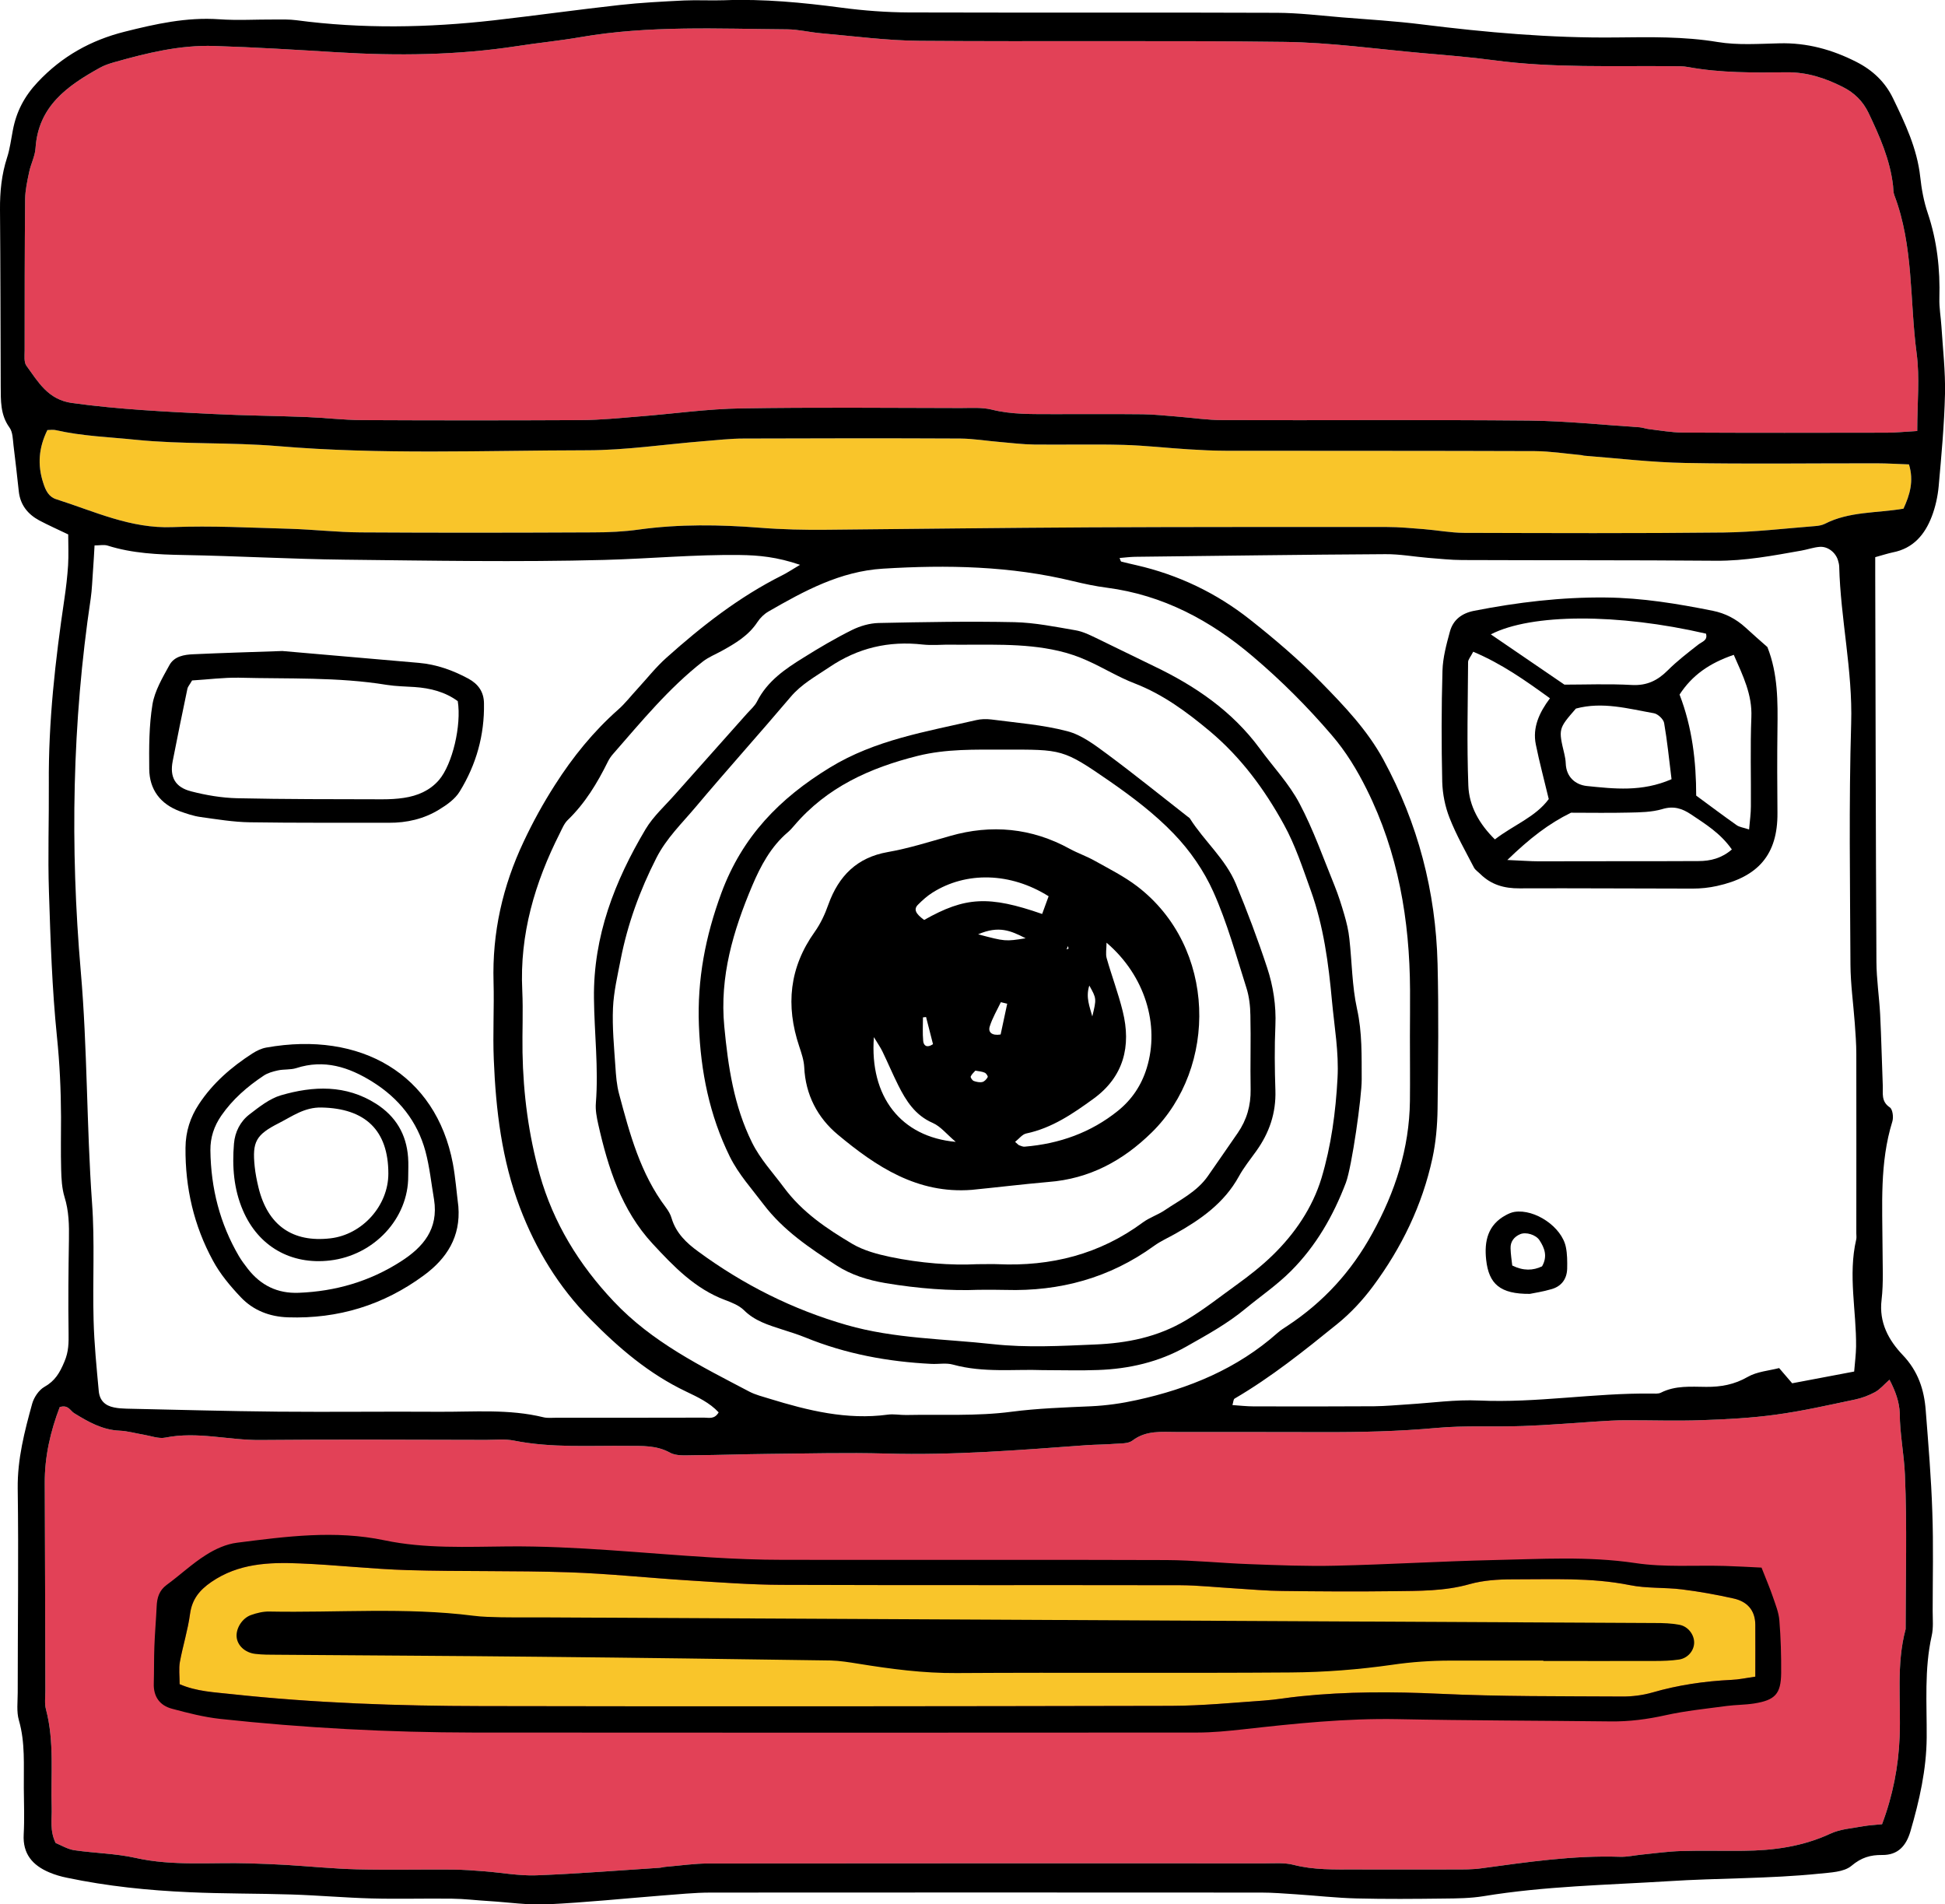 <?xml version="1.0" encoding="utf-8"?>
<!-- Generator: Adobe Illustrator 26.2.1, SVG Export Plug-In . SVG Version: 6.00 Build 0)  -->
<svg version="1.1" id="DESIGNED_BY_FREEPIK" xmlns="http://www.w3.org/2000/svg" xmlns:xlink="http://www.w3.org/1999/xlink"
	 x="0px" y="0px" viewBox="0 0 162.52 159.1" style="enable-background:new 0 0 162.52 159.1;" xml:space="preserve">
<style type="text/css">
	.st0{fill-rule:evenodd;clip-rule:evenodd;fill:#F9C52A;}
	.st1{fill-rule:evenodd;clip-rule:evenodd;fill:#E24157;}
	.st2{fill-rule:evenodd;clip-rule:evenodd;}
</style>
<g>
	<path class="st0" d="M3.96,35.93c-0.72,1.46-0.85,2.9-0.34,4.44C3.82,41,4.09,41.52,4.7,41.71c3.18,1.01,6.22,2.47,9.72,2.33
		c3.26-0.13,6.54,0.05,9.81,0.14c1.98,0.06,3.95,0.29,5.93,0.3c6.46,0.04,12.92,0.03,19.39,0c1.29,0,2.59-0.06,3.86-0.24
		c3.35-0.46,6.72-0.41,10.06-0.15c1.89,0.15,3.76,0.19,5.65,0.17c7.32-0.07,14.64-0.16,21.96-0.2c8.27-0.04,16.54-0.03,24.81-0.03
		c1.03,0,2.06,0.1,3.09,0.18c1.11,0.09,2.22,0.3,3.33,0.31c7.24,0.02,14.48,0.05,21.71-0.03c2.57-0.03,5.13-0.34,7.7-0.54
		c0.25-0.02,0.52-0.07,0.75-0.18c2.04-1.05,4.32-0.89,6.58-1.27c0.52-1.13,0.89-2.3,0.46-3.7c-0.96-0.03-1.81-0.09-2.66-0.09
		c-5.34-0.01-10.68,0.07-16.02-0.03c-2.83-0.05-5.65-0.39-8.48-0.61c-0.09-0.01-0.17-0.05-0.25-0.05c-1.28-0.12-2.56-0.32-3.85-0.33
		c-8.62-0.03-17.23-0.02-25.85-0.03c-1.03,0-2.07-0.06-3.1-0.12c-1.8-0.11-3.6-0.32-5.4-0.37c-2.5-0.07-5,0-7.49-0.03
		c-0.94-0.01-1.89-0.13-2.83-0.21c-1.11-0.09-2.22-0.28-3.34-0.29c-6.03-0.03-12.06-0.02-18.09,0c-1.12,0-2.23,0.13-3.35,0.22
		c-3.26,0.26-6.52,0.76-9.77,0.76C40.42,37.63,31.81,38,23.2,37.27c-3.94-0.33-7.91-0.13-11.87-0.53c-2.23-0.23-4.46-0.3-6.65-0.8
		C4.45,35.88,4.19,35.93,3.96,35.93z"/>
	<path class="st1" d="M160.2,36.01c0-2.37,0.22-4.46-0.05-6.49c-0.59-4.41-0.24-8.96-1.87-13.23c-0.09-0.24-0.07-0.51-0.1-0.77
		c-0.25-2.18-1.12-4.14-2.05-6.09c-0.46-0.96-1.17-1.67-2.14-2.16c-1.48-0.75-3.01-1.25-4.7-1.23c-2.76,0.03-5.51,0.06-8.24-0.44
		c-0.42-0.08-0.86-0.07-1.29-0.07c-4.99-0.05-9.99,0.17-14.96-0.5c-1.96-0.26-3.93-0.42-5.9-0.59c-3.85-0.34-7.71-0.89-11.57-0.94
		C97.17,3.37,87.01,3.49,76.84,3.41c-2.75-0.02-5.49-0.39-8.23-0.63c-0.94-0.08-1.88-0.32-2.82-0.33
		C60.02,2.41,54.25,2.11,48.52,3.1c-1.78,0.31-3.58,0.48-5.37,0.76c-4.96,0.76-9.97,0.81-14.95,0.51c-3.43-0.21-6.86-0.42-10.3-0.53
		c-2.9-0.09-5.63,0.59-8.36,1.36C9.12,5.32,8.7,5.46,8.33,5.67c-2.7,1.5-5.13,3.2-5.36,6.7c-0.04,0.67-0.39,1.32-0.53,1.99
		c-0.16,0.75-0.33,1.52-0.34,2.28c-0.04,4.22-0.04,8.44-0.04,12.66c0,0.43-0.07,0.96,0.15,1.26c0.99,1.36,1.8,2.83,3.81,3.11
		c3.93,0.54,7.87,0.73,11.82,0.92c2.58,0.13,5.16,0.15,7.74,0.25c1.55,0.06,3.09,0.25,4.64,0.26c6.12,0.03,12.23,0.03,18.35,0
		c1.63-0.01,3.26-0.18,4.89-0.31c2.83-0.22,5.65-0.63,8.48-0.67c6.11-0.1,12.23-0.04,18.35-0.03c0.86,0,1.75-0.07,2.57,0.13
		c1.7,0.43,3.42,0.37,5.14,0.38c2.5,0.01,5-0.02,7.49,0.01c0.94,0.01,1.89,0.12,2.83,0.19c1.28,0.1,2.57,0.3,3.85,0.3
		c8.53,0.03,17.06-0.04,25.58,0.04c3.09,0.03,6.17,0.36,9.26,0.56c0.25,0.02,0.5,0.12,0.76,0.15c0.94,0.11,1.87,0.28,2.81,0.29
		c5.69,0.03,11.37,0.02,17.06,0.01C158.4,36.15,159.15,36.07,160.2,36.01z"/>
	<path class="st1" d="M157.88,115.27c-0.48,0.43-0.8,0.82-1.21,1.04c-0.52,0.28-1.1,0.5-1.68,0.62c-2.19,0.46-4.38,0.96-6.59,1.26
		c-2.04,0.28-4.11,0.39-6.17,0.46c-2.15,0.08-4.31,0-6.46,0.01c-0.77,0-1.55,0.05-2.32,0.1c-2.06,0.13-4.12,0.31-6.18,0.38
		c-2.41,0.09-4.84-0.06-7.23,0.16c-3.18,0.29-6.36,0.36-9.55,0.35c-4.05-0.01-8.1-0.01-12.15-0.01c-1.28,0-2.57-0.16-3.72,0.72
		c-0.36,0.27-0.99,0.23-1.5,0.27c-0.77,0.06-1.55,0.06-2.32,0.11c-5.58,0.41-11.16,0.86-16.77,0.7c-3.27-0.09-6.55,0-9.82,0.03
		c-2.07,0.02-4.14,0.1-6.2,0.11c-0.68,0-1.47,0.09-2.02-0.21c-1.14-0.63-2.32-0.56-3.51-0.57c-3.18-0.04-6.37,0.19-9.53-0.44
		c-0.75-0.15-1.55-0.06-2.32-0.06c-6.29-0.01-12.58-0.05-18.87,0.01c-2.65,0.03-5.27-0.74-7.95-0.2c-0.55,0.11-1.19-0.14-1.78-0.24
		c-0.68-0.11-1.35-0.31-2.03-0.34c-1.45-0.06-2.63-0.74-3.8-1.46c-0.34-0.21-0.49-0.73-1.21-0.51c-0.76,1.99-1.27,4.13-1.25,6.38
		c0.03,5.77,0.03,11.55,0.05,17.32c0,0.52-0.08,1.06,0.05,1.55c0.72,2.72,0.39,5.48,0.48,8.23c0.03,0.93-0.18,1.9,0.33,2.94
		c0.45,0.18,0.98,0.51,1.55,0.6c1.7,0.25,3.44,0.27,5.11,0.64c3.16,0.71,6.35,0.36,9.52,0.46c1.03,0.03,2.07,0.07,3.1,0.13
		c1.97,0.12,3.94,0.32,5.92,0.37c2.67,0.06,5.34,0,8.01,0.02c0.86,0.01,1.72,0.07,2.58,0.14c1.45,0.11,2.91,0.39,4.36,0.34
		c3.44-0.13,6.87-0.41,10.3-0.63c0.17-0.01,0.34-0.07,0.51-0.08c1.2-0.1,2.4-0.28,3.6-0.28c15.51-0.02,31.02-0.01,46.54-0.01
		c0.77,0,1.58-0.07,2.32,0.12c1.7,0.44,3.42,0.39,5.14,0.39c2.76,0,5.52,0.01,8.27,0c0.77,0,1.56,0.01,2.32-0.1
		c3.84-0.52,7.67-1.09,11.56-0.96c0.6,0.02,1.2-0.12,1.8-0.18c1.11-0.11,2.22-0.27,3.33-0.3c1.72-0.05,3.45,0,5.17-0.02
		c2.51-0.02,4.96-0.35,7.28-1.43c0.83-0.39,1.82-0.45,2.74-0.62c0.5-0.09,1.01-0.11,1.58-0.17c0.9-2.39,1.37-4.81,1.47-7.3
		c0.12-3-0.3-6.03,0.5-9c0-4.31,0.13-8.62-0.06-12.92c-0.07-1.7-0.43-3.4-0.43-5.13C158.7,117.14,158.4,116.26,157.88,115.27z"/>
	<path class="st0" d="M146.67,140.08c0-1.61,0.01-2.97,0-4.34c-0.01-1.22-0.69-1.94-1.81-2.19c-1.43-0.32-2.87-0.58-4.32-0.76
		c-1.45-0.18-2.95-0.07-4.37-0.36c-3.25-0.65-6.52-0.47-9.79-0.48c-1.2,0-2.44,0.08-3.58,0.4c-2.11,0.6-4.25,0.56-6.39,0.59
		c-3.1,0.04-6.2,0.02-9.3-0.02c-1.29-0.01-2.58-0.13-3.87-0.21c-1.55-0.09-3.09-0.26-4.63-0.27c-11.11-0.02-22.22,0.01-33.33-0.03
		c-2.58-0.01-5.16-0.21-7.74-0.37c-3.35-0.21-6.69-0.57-10.05-0.68c-4.47-0.15-8.96-0.05-13.43-0.18c-3-0.09-6-0.44-9-0.56
		c-2.58-0.11-5.13-0.01-7.4,1.55c-0.99,0.68-1.61,1.44-1.78,2.66c-0.18,1.35-0.6,2.67-0.85,4.02c-0.1,0.57-0.02,1.16-0.02,1.86
		c1.43,0.62,2.9,0.67,4.34,0.83c6.94,0.75,13.92,0.99,20.89,1c19.21,0.04,38.41,0.02,57.62-0.02c2.58-0.01,5.15-0.26,7.73-0.44
		c1.03-0.07,2.05-0.26,3.08-0.36c3.86-0.4,7.72-0.39,11.6-0.21c5.07,0.24,10.16,0.2,15.24,0.23c0.85,0.01,1.73-0.1,2.54-0.33
		c2.17-0.63,4.37-0.95,6.61-1.06C145.26,140.33,145.85,140.2,146.67,140.08z"/>
	<g>
		<path class="st2" d="M156.69,46.55c0,0.65,0,1.07,0,1.5c0.03,10.77,0.04,21.54,0.1,32.31c0.01,1.46,0.23,2.91,0.31,4.37
			c0.1,1.98,0.14,3.96,0.22,5.94c0.03,0.66-0.16,1.35,0.59,1.85c0.24,0.16,0.32,0.83,0.21,1.18c-1.07,3.45-0.83,6.98-0.82,10.51
			c0,1.46,0.09,2.94-0.08,4.39c-0.23,1.9,0.6,3.38,1.76,4.6c1.29,1.35,1.8,2.9,1.93,4.64c0.22,2.83,0.46,5.66,0.55,8.49
			c0.1,2.75,0.03,5.51,0.03,8.27c0,0.69,0.07,1.4-0.08,2.06c-0.63,2.81-0.4,5.66-0.42,8.5c-0.02,2.69-0.61,5.28-1.36,7.85
			c-0.35,1.19-1.03,1.99-2.37,1.97c-0.97-0.01-1.73,0.21-2.55,0.9c-0.64,0.54-1.77,0.56-2.69,0.66c-4.2,0.43-8.42,0.36-12.62,0.63
			c-5.14,0.32-10.32,0.41-15.43,1.25c-1.1,0.18-2.23,0.19-3.35,0.2c-2.41,0.03-4.83,0.05-7.24-0.01c-1.72-0.04-3.43-0.24-5.14-0.35
			c-0.94-0.06-1.89-0.14-2.84-0.14c-15.34-0.01-30.68-0.01-46.01,0c-1.37,0-2.75,0.15-4.12,0.25c-3.17,0.25-6.34,0.58-9.52,0.73
			c-1.62,0.08-3.26-0.17-4.89-0.27c-1.03-0.06-2.06-0.19-3.09-0.2c-2.24-0.03-4.48,0.04-6.72-0.02c-2.23-0.06-4.47-0.26-6.7-0.33
			c-2.84-0.09-5.69-0.06-8.52-0.19c-3.44-0.15-6.86-0.5-10.24-1.21c-0.5-0.1-1.01-0.25-1.48-0.45c-1.39-0.59-2.22-1.54-2.13-3.17
			c0.07-1.29,0.02-2.58,0.01-3.88c-0.02-1.89,0.13-3.78-0.41-5.65c-0.21-0.72-0.1-1.54-0.1-2.31c0-5.69,0.08-11.38,0-17.06
			c-0.03-2.46,0.57-4.77,1.21-7.09c0.15-0.53,0.56-1.14,1.02-1.4c0.89-0.5,1.28-1.17,1.67-2.1c0.37-0.86,0.36-1.6,0.35-2.45
			c-0.04-2.58-0.01-5.17,0.03-7.75c0.02-1.21,0-2.39-0.37-3.57c-0.22-0.73-0.26-1.52-0.28-2.29c-0.04-1.46-0.01-2.93-0.01-4.39
			c-0.01-2.24-0.11-4.46-0.34-6.69c-0.41-4.02-0.54-8.07-0.67-12.11c-0.1-3.01,0.01-6.03-0.01-9.05c-0.04-5.18,0.54-10.31,1.3-15.43
			c0.14-0.94,0.25-1.88,0.31-2.82c0.05-0.85,0.01-1.71,0.01-2.57c-0.88-0.42-1.66-0.77-2.42-1.17c-0.96-0.52-1.59-1.3-1.71-2.43
			c-0.14-1.28-0.28-2.56-0.44-3.83c-0.06-0.51-0.06-1.11-0.33-1.49c-0.78-1.07-0.73-2.26-0.74-3.47C0.04,27.33,0.04,22.41,0,17.5
			c-0.01-1.48,0.13-2.91,0.59-4.33c0.24-0.73,0.33-1.51,0.48-2.27c0.29-1.56,0.96-2.85,2.08-4.04c2.03-2.16,4.44-3.5,7.26-4.21
			C13,2,15.59,1.42,18.31,1.61c1.54,0.11,3.1,0.01,4.65,0.02c0.6,0,1.21-0.02,1.81,0.06c5.49,0.73,10.99,0.63,16.48,0.01
			c3.51-0.4,7-0.89,10.51-1.28c1.79-0.2,3.6-0.29,5.4-0.38c1.12-0.05,2.24,0.02,3.36-0.02c3.28-0.12,6.53,0.19,9.78,0.62
			c1.87,0.25,3.77,0.39,5.66,0.4c10.25,0.03,20.51-0.01,30.76,0.03c1.8,0.01,3.6,0.23,5.4,0.38c2.23,0.18,4.47,0.31,6.69,0.59
			c5.38,0.67,10.77,1.15,16.21,1.09c2.84-0.03,5.67-0.09,8.5,0.38c1.68,0.28,3.44,0.15,5.16,0.11c2.3-0.06,4.41,0.52,6.45,1.56
			c1.37,0.7,2.4,1.69,3.05,3.04c1.01,2.09,2.01,4.19,2.27,6.56c0.11,1.02,0.3,2.06,0.63,3.03c0.78,2.32,1.04,4.69,0.97,7.13
			c-0.02,0.77,0.12,1.54,0.17,2.31c0.12,1.89,0.34,3.78,0.3,5.66c-0.06,2.58-0.3,5.15-0.53,7.73c-0.08,0.85-0.27,1.71-0.57,2.5
			c-0.58,1.52-1.55,2.68-3.26,3.01C157.74,46.24,157.34,46.37,156.69,46.55z M160.2,36.01c0-2.37,0.22-4.46-0.05-6.49
			c-0.59-4.41-0.24-8.96-1.87-13.23c-0.09-0.24-0.07-0.51-0.1-0.77c-0.25-2.18-1.12-4.14-2.05-6.09c-0.46-0.96-1.17-1.67-2.14-2.16
			c-1.48-0.75-3.01-1.25-4.7-1.23c-2.76,0.03-5.51,0.06-8.24-0.44c-0.42-0.08-0.86-0.07-1.29-0.07c-4.99-0.05-9.99,0.17-14.96-0.5
			c-1.96-0.26-3.93-0.42-5.9-0.59c-3.85-0.34-7.71-0.89-11.57-0.94C97.17,3.37,87.01,3.49,76.84,3.41
			c-2.75-0.02-5.49-0.39-8.23-0.63c-0.94-0.08-1.88-0.32-2.82-0.33C60.02,2.41,54.25,2.11,48.52,3.1c-1.78,0.31-3.58,0.48-5.37,0.76
			c-4.96,0.76-9.97,0.81-14.95,0.51c-3.43-0.21-6.86-0.42-10.3-0.53c-2.9-0.09-5.63,0.59-8.36,1.36C9.12,5.32,8.7,5.46,8.33,5.67
			c-2.7,1.5-5.13,3.2-5.36,6.7c-0.04,0.67-0.39,1.32-0.53,1.99c-0.16,0.75-0.33,1.52-0.34,2.28c-0.04,4.22-0.04,8.44-0.04,12.66
			c0,0.43-0.07,0.96,0.15,1.26c0.99,1.36,1.8,2.83,3.81,3.11c3.93,0.54,7.87,0.73,11.82,0.92c2.58,0.13,5.16,0.15,7.74,0.25
			c1.55,0.06,3.09,0.25,4.64,0.26c6.12,0.03,12.23,0.03,18.35,0c1.63-0.01,3.26-0.18,4.89-0.31c2.83-0.22,5.65-0.63,8.48-0.67
			c6.11-0.1,12.23-0.04,18.35-0.03c0.86,0,1.75-0.07,2.57,0.13c1.7,0.43,3.42,0.37,5.14,0.38c2.5,0.01,5-0.02,7.49,0.01
			c0.94,0.01,1.89,0.12,2.83,0.19c1.28,0.1,2.57,0.3,3.85,0.3c8.53,0.03,17.06-0.04,25.58,0.04c3.09,0.03,6.17,0.36,9.26,0.56
			c0.25,0.02,0.5,0.12,0.76,0.15c0.94,0.11,1.87,0.28,2.81,0.29c5.69,0.03,11.37,0.02,17.06,0.01
			C158.4,36.15,159.15,36.07,160.2,36.01z M157.88,115.27c-0.48,0.43-0.8,0.82-1.21,1.04c-0.52,0.28-1.1,0.5-1.68,0.62
			c-2.19,0.46-4.38,0.96-6.59,1.26c-2.04,0.28-4.11,0.39-6.17,0.46c-2.15,0.08-4.31,0-6.46,0.01c-0.77,0-1.55,0.05-2.32,0.1
			c-2.06,0.13-4.12,0.31-6.18,0.38c-2.41,0.09-4.84-0.06-7.23,0.16c-3.18,0.29-6.36,0.36-9.55,0.35c-4.05-0.01-8.1-0.01-12.15-0.01
			c-1.28,0-2.57-0.16-3.72,0.72c-0.36,0.27-0.99,0.23-1.5,0.27c-0.77,0.06-1.55,0.06-2.32,0.11c-5.58,0.41-11.16,0.86-16.77,0.7
			c-3.27-0.09-6.55,0-9.82,0.03c-2.07,0.02-4.14,0.1-6.2,0.11c-0.68,0-1.47,0.09-2.02-0.21c-1.14-0.63-2.32-0.56-3.51-0.57
			c-3.18-0.04-6.37,0.19-9.53-0.44c-0.75-0.15-1.55-0.06-2.32-0.06c-6.29-0.01-12.58-0.05-18.87,0.01c-2.65,0.03-5.27-0.74-7.95-0.2
			c-0.55,0.11-1.19-0.14-1.78-0.24c-0.68-0.11-1.35-0.31-2.03-0.34c-1.45-0.06-2.63-0.74-3.8-1.46c-0.34-0.21-0.49-0.73-1.21-0.51
			c-0.76,1.99-1.27,4.13-1.25,6.38c0.03,5.77,0.03,11.55,0.05,17.32c0,0.52-0.08,1.06,0.05,1.55c0.72,2.72,0.39,5.48,0.48,8.23
			c0.03,0.93-0.18,1.9,0.33,2.94c0.45,0.18,0.98,0.51,1.55,0.6c1.7,0.25,3.44,0.27,5.11,0.64c3.16,0.71,6.35,0.36,9.52,0.46
			c1.03,0.03,2.07,0.07,3.1,0.13c1.97,0.12,3.94,0.32,5.92,0.37c2.67,0.06,5.34,0,8.01,0.02c0.86,0.01,1.72,0.07,2.58,0.14
			c1.45,0.11,2.91,0.39,4.36,0.34c3.44-0.13,6.87-0.41,10.3-0.63c0.17-0.01,0.34-0.07,0.51-0.08c1.2-0.1,2.4-0.28,3.6-0.28
			c15.51-0.02,31.02-0.01,46.54-0.01c0.77,0,1.58-0.07,2.32,0.12c1.7,0.44,3.42,0.39,5.14,0.39c2.76,0,5.52,0.01,8.27,0
			c0.77,0,1.56,0.01,2.32-0.1c3.84-0.52,7.67-1.09,11.56-0.96c0.6,0.02,1.2-0.12,1.8-0.18c1.11-0.11,2.22-0.27,3.33-0.3
			c1.72-0.05,3.45,0,5.17-0.02c2.51-0.02,4.96-0.35,7.28-1.43c0.83-0.39,1.82-0.45,2.74-0.62c0.5-0.09,1.01-0.11,1.58-0.17
			c0.9-2.39,1.37-4.81,1.47-7.3c0.12-3-0.3-6.03,0.5-9c0-4.31,0.13-8.62-0.06-12.92c-0.07-1.7-0.43-3.4-0.43-5.13
			C158.7,117.14,158.4,116.26,157.88,115.27z M66.85,47.19c-1.93-0.66-3.46-0.8-5.01-0.82c-3.79-0.05-7.57,0.31-11.35,0.41
			c-7.23,0.19-14.47,0.06-21.7-0.02c-4.48-0.05-8.95-0.31-13.43-0.39c-2.16-0.04-4.3-0.13-6.38-0.79c-0.3-0.09-0.65-0.01-1.08-0.01
			c-0.04,0.75-0.08,1.43-0.13,2.11C7.71,48.46,7.69,49.24,7.58,50C6.03,60.36,5.85,70.76,6.75,81.17
			c0.56,6.43,0.48,12.89,0.94,19.32c0.24,3.26,0.04,6.54,0.13,9.81c0.05,1.97,0.25,3.94,0.43,5.9c0.07,0.8,0.52,1.24,1.29,1.39
			c0.33,0.07,0.68,0.09,1.03,0.1c4.22,0.09,8.43,0.21,12.65,0.25c4.48,0.04,8.96-0.02,13.44,0.01c2.92,0.02,5.86-0.25,8.75,0.46
			c0.33,0.08,0.69,0.04,1.03,0.04c4.13,0,8.27,0,12.4-0.01c0.39,0,0.86,0.16,1.21-0.44c-0.75-0.81-1.76-1.28-2.72-1.74
			c-3.09-1.47-5.61-3.62-7.99-6.04c-2.66-2.69-4.56-5.82-5.89-9.31c-1.52-3.99-2.02-8.17-2.19-12.4c-0.09-2.15,0.04-4.31-0.02-6.46
			c-0.12-4.13,0.76-8.02,2.52-11.74c0.77-1.64,1.63-3.2,2.61-4.73c1.5-2.35,3.21-4.46,5.29-6.3c0.58-0.51,1.05-1.13,1.58-1.7
			c0.81-0.88,1.56-1.84,2.46-2.64c2.96-2.65,6.08-5.08,9.65-6.87C65.72,47.89,66.06,47.66,66.85,47.19z M93.55,46.62
			c0.07,0.16,0.09,0.29,0.14,0.3c0.41,0.11,0.84,0.2,1.26,0.3c3.5,0.8,6.68,2.32,9.48,4.53c2.09,1.65,4.13,3.39,5.99,5.29
			c1.92,1.96,3.83,3.96,5.17,6.42c2.89,5.32,4.38,11.02,4.53,17.06c0.1,4.05,0.05,8.1,0,12.15c-0.02,1.37-0.14,2.76-0.43,4.1
			c-0.85,3.93-2.58,7.48-4.96,10.69c-0.86,1.16-1.88,2.26-3.01,3.17c-2.74,2.22-5.5,4.43-8.56,6.22c-0.1,0.06-0.1,0.27-0.18,0.54
			c0.61,0.04,1.18,0.11,1.76,0.11c3.36,0.01,6.72,0.01,10.08-0.01c0.95-0.01,1.89-0.1,2.84-0.16c1.97-0.12,3.96-0.41,5.92-0.32
			c4.83,0.22,9.61-0.64,14.43-0.58c0.26,0,0.55,0.03,0.76-0.07c1.22-0.62,2.51-0.5,3.8-0.49c1.22,0.01,2.35-0.19,3.46-0.83
			c0.78-0.45,1.78-0.52,2.63-0.74c0.44,0.51,0.76,0.89,1.09,1.27c1.72-0.33,3.39-0.64,5.18-0.98c0.06-0.75,0.15-1.42,0.16-2.09
			c0.03-2.98-0.68-5.96,0.01-8.94c0.04-0.16,0.01-0.34,0.01-0.52c0-5,0.01-9.99,0-14.99c0-0.86-0.07-1.72-0.13-2.58
			c-0.12-1.63-0.35-3.25-0.36-4.88c-0.03-6.72-0.14-13.44,0.06-20.16c0.13-4.43-0.89-8.73-1-13.11c-0.01-0.17-0.05-0.34-0.1-0.5
			c-0.19-0.66-0.86-1.19-1.54-1.13c-0.51,0.04-1,0.22-1.51,0.31c-2.37,0.42-4.72,0.87-7.16,0.85c-7.06-0.06-14.13-0.03-21.19-0.06
			c-0.94,0-1.89-0.11-2.83-0.18c-1.2-0.1-2.39-0.32-3.59-0.31c-6.98,0.04-13.95,0.14-20.93,0.22C94.42,46.53,94,46.58,93.55,46.62z
			 M117.81,86.58C117.82,86.58,117.82,86.58,117.81,86.58c0.01-1.29,0.01-2.58,0.01-3.88c-0.03-5.84-0.99-11.47-3.62-16.75
			c-0.81-1.63-1.74-3.16-2.93-4.54c-2.02-2.36-4.21-4.55-6.58-6.56c-3.55-3.02-7.52-5.14-12.21-5.75c-0.94-0.12-1.87-0.32-2.79-0.54
			c-5.24-1.28-10.56-1.38-15.91-1.05c-3.58,0.22-6.58,1.86-9.57,3.58c-0.36,0.21-0.69,0.53-0.92,0.88
			c-0.74,1.13-1.84,1.78-2.98,2.41c-0.53,0.29-1.1,0.52-1.57,0.88c-2.86,2.23-5.15,5.03-7.52,7.74c-0.17,0.19-0.32,0.42-0.43,0.64
			c-0.88,1.78-1.9,3.47-3.35,4.87c-0.3,0.29-0.47,0.72-0.66,1.1c-2.09,4.13-3.37,8.45-3.14,13.15c0.08,1.72-0.01,3.44,0.02,5.17
			c0.06,3.46,0.51,6.9,1.44,10.21c1.14,4.02,3.26,7.5,6.18,10.59c3.22,3.42,7.29,5.41,11.32,7.53c0.53,0.28,1.13,0.42,1.7,0.6
			c3.22,0.99,6.46,1.79,9.88,1.33c0.5-0.07,1.03,0.04,1.55,0.03c2.92-0.06,5.88,0.11,8.77-0.27c2.23-0.29,4.44-0.36,6.67-0.46
			c1.28-0.06,2.56-0.24,3.82-0.52c4.35-0.95,8.38-2.61,11.76-5.61c0.26-0.23,0.55-0.41,0.84-0.6c3-1.98,5.34-4.54,7.08-7.72
			c1.91-3.46,3.09-7.09,3.14-11.05C117.83,90.19,117.81,88.39,117.81,86.58z M3.96,35.93c-0.72,1.46-0.85,2.9-0.34,4.44
			C3.82,41,4.09,41.52,4.7,41.71c3.18,1.01,6.22,2.47,9.72,2.33c3.26-0.13,6.54,0.05,9.81,0.14c1.98,0.06,3.95,0.29,5.93,0.3
			c6.46,0.04,12.92,0.03,19.39,0c1.29,0,2.59-0.06,3.86-0.24c3.35-0.46,6.72-0.41,10.06-0.15c1.89,0.15,3.76,0.19,5.65,0.17
			c7.32-0.07,14.64-0.16,21.96-0.2c8.27-0.04,16.54-0.03,24.81-0.03c1.03,0,2.06,0.1,3.09,0.18c1.11,0.09,2.22,0.3,3.33,0.31
			c7.24,0.02,14.48,0.05,21.71-0.03c2.57-0.03,5.13-0.34,7.7-0.54c0.25-0.02,0.52-0.07,0.75-0.18c2.04-1.05,4.32-0.89,6.58-1.27
			c0.52-1.13,0.89-2.3,0.46-3.7c-0.96-0.03-1.81-0.09-2.66-0.09c-5.34-0.01-10.68,0.07-16.02-0.03c-2.83-0.05-5.65-0.39-8.48-0.61
			c-0.09-0.01-0.17-0.05-0.25-0.05c-1.28-0.12-2.56-0.32-3.85-0.33c-8.62-0.03-17.23-0.02-25.85-0.03c-1.03,0-2.07-0.06-3.1-0.12
			c-1.8-0.11-3.6-0.32-5.4-0.37c-2.5-0.07-5,0-7.49-0.03c-0.94-0.01-1.89-0.13-2.83-0.21c-1.11-0.09-2.22-0.28-3.34-0.29
			c-6.03-0.03-12.06-0.02-18.09,0c-1.12,0-2.23,0.13-3.35,0.22c-3.26,0.26-6.52,0.76-9.77,0.76C40.42,37.63,31.81,38,23.2,37.27
			c-3.94-0.33-7.91-0.13-11.87-0.53c-2.23-0.23-4.46-0.3-6.65-0.8C4.45,35.88,4.19,35.93,3.96,35.93z"/>
		<path class="st2" d="M147.19,130.97c0.41,1.05,0.71,1.74,0.95,2.45c0.22,0.65,0.49,1.3,0.54,1.97c0.12,1.46,0.16,2.93,0.15,4.39
			c-0.02,1.74-0.5,2.26-2.25,2.54c-0.76,0.12-1.55,0.11-2.31,0.21c-1.7,0.23-3.42,0.4-5.09,0.77c-1.53,0.34-3.04,0.54-4.6,0.52
			c-5.94-0.07-11.88-0.07-17.81-0.19c-4.32-0.08-8.6,0.37-12.88,0.85c-1.28,0.14-2.57,0.27-3.86,0.27
			c-20.16,0.01-40.32,0.02-60.48,0c-7.07-0.01-14.12-0.38-21.15-1.14c-1.36-0.15-2.7-0.49-4.03-0.85c-1.02-0.27-1.56-1.01-1.52-2.12
			c0.03-1.03,0.01-2.07,0.05-3.1c0.04-1.11,0.14-2.22,0.19-3.33c0.03-0.72,0.21-1.33,0.83-1.79c1.11-0.81,2.12-1.77,3.28-2.5
			c0.78-0.5,1.71-0.92,2.61-1.03c4.09-0.52,8.17-1.07,12.32-0.2c3.38,0.71,6.87,0.54,10.3,0.51c5.7-0.05,11.35,0.58,17.02,0.92
			c1.98,0.12,3.96,0.2,5.94,0.2c10.68,0.02,21.37-0.02,32.05,0.02c2.32,0.01,4.64,0.26,6.96,0.34c2.41,0.09,4.82,0.19,7.23,0.13
			c4.38-0.1,8.76-0.37,13.15-0.47c3.95-0.08,7.9-0.34,11.86,0.25c2.45,0.37,4.99,0.17,7.48,0.24
			C145.13,130.86,146.15,130.92,147.19,130.97z M146.67,140.08c0-1.61,0.01-2.97,0-4.34c-0.01-1.22-0.69-1.94-1.81-2.19
			c-1.43-0.32-2.87-0.58-4.32-0.76c-1.45-0.18-2.95-0.07-4.37-0.36c-3.25-0.65-6.52-0.47-9.79-0.48c-1.2,0-2.44,0.08-3.58,0.4
			c-2.11,0.6-4.25,0.56-6.39,0.59c-3.1,0.04-6.2,0.02-9.3-0.02c-1.29-0.01-2.58-0.13-3.87-0.21c-1.55-0.09-3.09-0.26-4.63-0.27
			c-11.11-0.02-22.22,0.01-33.33-0.03c-2.58-0.01-5.16-0.21-7.74-0.37c-3.35-0.21-6.69-0.57-10.05-0.68
			c-4.47-0.15-8.96-0.05-13.43-0.18c-3-0.09-6-0.44-9-0.56c-2.58-0.11-5.13-0.01-7.4,1.55c-0.99,0.68-1.61,1.44-1.78,2.66
			c-0.18,1.35-0.6,2.67-0.85,4.02c-0.1,0.57-0.02,1.16-0.02,1.86c1.43,0.62,2.9,0.67,4.34,0.83c6.94,0.75,13.92,0.99,20.89,1
			c19.21,0.04,38.41,0.02,57.62-0.02c2.58-0.01,5.15-0.26,7.73-0.44c1.03-0.07,2.05-0.26,3.08-0.36c3.86-0.4,7.72-0.39,11.6-0.21
			c5.07,0.24,10.16,0.2,15.24,0.23c0.85,0.01,1.73-0.1,2.54-0.33c2.17-0.63,4.37-0.95,6.61-1.06
			C145.26,140.33,145.85,140.2,146.67,140.08z"/>
		<path class="st2" d="M23.59,54.39c3.68,0.32,7.54,0.65,11.4,0.99c1.49,0.13,2.85,0.62,4.15,1.32c0.82,0.45,1.29,1.1,1.3,2.06
			c0.05,2.66-0.65,5.13-2.03,7.37c-0.38,0.63-1.08,1.12-1.72,1.51c-1.27,0.78-2.7,1.11-4.19,1.1c-3.88-0.01-7.76,0.02-11.63-0.04
			c-1.37-0.02-2.74-0.25-4.11-0.44c-0.59-0.08-1.17-0.28-1.73-0.48c-1.62-0.6-2.54-1.8-2.56-3.52c-0.02-1.81-0.02-3.64,0.27-5.41
			c0.19-1.14,0.84-2.23,1.41-3.27c0.4-0.75,1.24-0.89,2.03-0.92C18.58,54.55,20.99,54.48,23.59,54.39z M16.05,56.85
			c-0.23,0.4-0.36,0.53-0.39,0.69c-0.42,2.02-0.84,4.03-1.23,6.05c-0.26,1.33,0.2,2.19,1.56,2.53c1.24,0.32,2.54,0.54,3.82,0.57
			c4.05,0.09,8.1,0.08,12.14,0.09c0.6,0,1.21-0.03,1.8-0.12c1.13-0.17,2.16-0.6,2.93-1.49c1.13-1.32,1.89-4.58,1.57-6.59
			c-1.06-0.78-2.3-1.09-3.61-1.18c-0.77-0.05-1.55-0.06-2.32-0.18c-4.1-0.67-8.25-0.49-12.37-0.6
			C18.66,56.6,17.38,56.77,16.05,56.85z"/>
		<path class="st2" d="M38.3,100.8c0.2,2.52-0.96,4.34-2.88,5.75c-3.37,2.49-7.17,3.65-11.36,3.51c-1.53-0.05-2.9-0.58-3.94-1.68
			c-0.88-0.93-1.73-1.94-2.33-3.06c-1.59-2.92-2.32-6.08-2.29-9.43c0.01-1.35,0.4-2.55,1.12-3.64c1.15-1.75,2.71-3.1,4.46-4.23
			c0.36-0.23,0.77-0.43,1.18-0.5c7.87-1.4,14.16,2.21,15.58,9.69C38.06,98.4,38.15,99.61,38.3,100.8z M36.27,100.23
			c-0.23-1.35-0.37-2.73-0.72-4.04c-0.68-2.51-2.22-4.43-4.43-5.81c-1.97-1.23-4.03-1.9-6.37-1.14c-0.48,0.15-1.03,0.08-1.53,0.19
			c-0.41,0.09-0.85,0.21-1.19,0.44c-1.37,0.91-2.6,1.98-3.54,3.34c-0.6,0.87-0.92,1.82-0.91,2.9c0.04,3.16,0.79,6.12,2.39,8.85
			c0.22,0.37,0.48,0.71,0.74,1.05c1.08,1.38,2.47,2.07,4.25,2c3.08-0.12,5.93-0.95,8.52-2.61C35.36,104.2,36.65,102.69,36.27,100.23
			z"/>
		<path class="st2" d="M147.68,54.06c0.89,2.25,0.87,4.57,0.84,6.89c-0.03,2.32-0.02,4.65,0,6.97c0.03,3.49-1.63,5.35-5.05,6.1
			c-0.67,0.15-1.36,0.22-2.04,0.22c-4.82,0-9.64-0.04-14.46-0.02c-1.28,0.01-2.37-0.3-3.28-1.2c-0.18-0.18-0.42-0.33-0.53-0.54
			c-0.71-1.37-1.48-2.72-2.04-4.15c-0.37-0.94-0.58-1.99-0.61-3c-0.07-3.1-0.07-6.2,0.02-9.29c0.03-1.1,0.33-2.2,0.62-3.27
			c0.27-0.99,1-1.54,2.03-1.74c3.63-0.71,7.28-1.15,11-1.11c3.04,0.03,5.99,0.52,8.94,1.11c1.04,0.21,1.94,0.68,2.72,1.39
			C146.46,52.99,147.09,53.54,147.68,54.06z M123.1,54.45c-0.22,0.43-0.43,0.65-0.43,0.87c-0.02,3.44-0.11,6.87,0.02,10.3
			c0.06,1.72,0.91,3.22,2.22,4.51c1.57-1.21,3.4-1.87,4.5-3.37c-0.38-1.6-0.78-3.07-1.08-4.56c-0.29-1.42,0.29-2.67,1.18-3.86
			C127.45,56.85,125.51,55.47,123.1,54.45z M130.72,57.2c1.71,0,3.69-0.08,5.66,0.03c1.24,0.06,2.13-0.38,2.97-1.22
			c0.79-0.79,1.68-1.47,2.56-2.16c0.32-0.25,0.8-0.34,0.64-0.91c-7.35-1.7-14.58-1.69-17.98,0.06
			C126.57,54.36,128.54,55.71,130.72,57.2z M125.95,71.85c1.25,0.05,1.92,0.11,2.59,0.11c2.66,0,5.32-0.01,7.98-0.01
			c1.8,0,3.6,0,5.4-0.01c1.02,0,1.95-0.24,2.79-0.97c-0.96-1.37-2.21-2.12-3.41-2.93c-0.75-0.5-1.46-0.73-2.41-0.44
			c-0.88,0.26-1.86,0.27-2.8,0.29c-1.62,0.04-3.24,0.01-4.82,0.01C129.41,68.81,127.82,70.04,125.95,71.85z M144.87,54.71
			c-2.05,0.7-3.48,1.71-4.53,3.32c1.06,2.74,1.39,5.6,1.39,8.44c1.17,0.86,2.26,1.68,3.38,2.47c0.24,0.17,0.57,0.2,1.04,0.36
			c0.07-0.78,0.15-1.35,0.15-1.93c0.02-2.48-0.06-4.97,0.04-7.45C146.42,58.04,145.65,56.48,144.87,54.71z M139.67,65.1
			c-0.21-1.7-0.36-3.21-0.62-4.7c-0.06-0.32-0.52-0.75-0.85-0.81c-2.15-0.38-4.3-0.99-6.52-0.39c-1.47,1.69-1.47,1.69-0.96,3.82
			c0.06,0.25,0.1,0.51,0.11,0.76c0.04,1.15,0.82,1.79,1.77,1.89C134.88,65.9,137.19,66.18,139.67,65.1z"/>
		<path class="st2" d="M127.83,108.1c-2.49,0.02-3.43-0.83-3.65-2.85c-0.17-1.56,0.14-2.92,1.65-3.73c0.22-0.12,0.47-0.23,0.72-0.27
			c1.71-0.26,3.95,1.26,4.29,2.94c0.12,0.58,0.12,1.19,0.11,1.79c-0.02,0.87-0.47,1.48-1.29,1.72
			C128.92,107.92,128.16,108.03,127.83,108.1z M128.85,105.8c0.48-0.84,0.21-1.54-0.22-2.19c-0.3-0.45-1.11-0.7-1.6-0.5
			c-0.5,0.21-0.83,0.61-0.81,1.18c0.01,0.49,0.09,0.97,0.14,1.44C127.29,106.19,128.09,106.16,128.85,105.8z"/>
		<path class="st2" d="M87.11,114.47c-2.34-0.09-4.94,0.24-7.48-0.46c-0.56-0.16-1.2-0.03-1.8-0.06c-3.63-0.18-7.16-0.83-10.54-2.21
			c-0.64-0.26-1.3-0.46-1.95-0.67c-1.14-0.37-2.28-0.71-3.18-1.61c-0.41-0.4-1.02-0.64-1.58-0.85c-2.51-0.94-4.3-2.81-6.05-4.7
			c-2.6-2.81-3.72-6.33-4.54-9.97c-0.13-0.58-0.25-1.2-0.2-1.79c0.23-2.92-0.13-5.83-0.16-8.75c-0.06-5.19,1.73-9.78,4.31-14.12
			c0.65-1.09,1.65-1.98,2.5-2.95c2-2.25,4-4.5,6-6.74c0.29-0.32,0.63-0.61,0.82-0.99c0.86-1.7,2.36-2.72,3.9-3.67
			c1.31-0.82,2.65-1.61,4.04-2.3c0.67-0.33,1.46-0.56,2.2-0.58c3.79-0.08,7.58-0.15,11.37-0.07c1.71,0.04,3.42,0.39,5.11,0.68
			c0.58,0.1,1.14,0.37,1.68,0.63c1.63,0.78,3.24,1.59,4.87,2.37c3.45,1.65,6.54,3.76,8.84,6.89c1.11,1.52,2.44,2.92,3.31,4.57
			c1.16,2.19,1.99,4.56,2.93,6.87c0.32,0.79,0.58,1.62,0.82,2.44c0.19,0.65,0.35,1.32,0.42,2c0.22,1.95,0.22,3.95,0.64,5.86
			c0.44,1.98,0.38,3.93,0.39,5.9c0.01,1.42-0.82,7.29-1.32,8.62c-1.05,2.76-2.49,5.28-4.6,7.39c-1.16,1.16-2.51,2.08-3.76,3.11
			c-1.55,1.29-3.26,2.22-4.97,3.19c-2.28,1.29-4.78,1.87-7.39,1.96C90.27,114.52,88.8,114.47,87.11,114.47z M79.07,53.86
			c-0.41,0-1.19,0.07-1.96-0.01c-2.84-0.32-5.41,0.27-7.81,1.89c-1.14,0.77-2.33,1.41-3.24,2.49c-2.61,3.08-5.32,6.09-7.92,9.18
			c-1.15,1.37-2.46,2.62-3.3,4.28c-1.38,2.71-2.4,5.51-2.98,8.48c-0.26,1.34-0.58,2.69-0.64,4.04c-0.07,1.62,0.09,3.26,0.2,4.89
			c0.05,0.77,0.11,1.56,0.31,2.3c0.89,3.33,1.78,6.66,3.91,9.48c0.2,0.27,0.39,0.58,0.48,0.91c0.37,1.23,1.24,2.06,2.22,2.77
			c3.77,2.77,7.88,4.84,12.4,6.14c4,1.15,8.15,1.15,12.23,1.6c2.81,0.31,5.68,0.15,8.52,0.03c2.67-0.11,5.24-0.61,7.63-2.04
			c1.49-0.89,2.82-1.95,4.21-2.95c1.04-0.75,2.06-1.55,2.98-2.44c1.88-1.82,3.36-4,4.11-6.47c0.81-2.7,1.19-5.52,1.34-8.35
			c0.12-2.16-0.26-4.27-0.46-6.41c-0.29-3.17-0.7-6.29-1.78-9.29c-0.67-1.86-1.29-3.77-2.24-5.49c-1.61-2.93-3.58-5.61-6.19-7.8
			c-1.93-1.61-3.9-3.07-6.27-3.99c-1.36-0.52-2.61-1.3-3.95-1.9c-0.77-0.35-1.59-0.63-2.42-0.82C85.46,53.69,82.44,53.9,79.07,53.86
			z"/>
		<path class="st2" d="M128.96,138.74c-2.59,0-5.17,0-7.76,0c-1.63,0-3.24,0.11-4.88,0.35c-2.8,0.4-5.64,0.62-8.47,0.64
			c-9.31,0.07-18.62-0.01-27.92,0.05c-2.78,0.02-5.49-0.34-8.21-0.78c-0.76-0.12-1.53-0.25-2.3-0.27
			c-8.1-0.12-16.19-0.23-24.29-0.31c-7.33-0.08-14.65-0.11-21.98-0.17c-0.6,0-1.21,0-1.81-0.07c-0.88-0.1-1.52-0.72-1.57-1.44
			c-0.05-0.71,0.47-1.55,1.21-1.81c0.48-0.17,1.01-0.3,1.51-0.29c5.68,0.11,11.38-0.37,17.05,0.35c0.77,0.1,1.55,0.11,2.32,0.13
			c1.21,0.02,2.41,0,3.62,0.01c30.94,0.16,61.88,0.31,92.81,0.47c0.69,0,1.38,0.02,2.05,0.15c0.72,0.14,1.22,0.82,1.22,1.48
			c0,0.66-0.51,1.3-1.25,1.42c-0.68,0.1-1.37,0.12-2.06,0.12c-3.1,0.01-6.21,0-9.31,0C128.96,138.78,128.96,138.76,128.96,138.74z"
			/>
		<path class="st2" d="M34.11,98.26c0.02,3.54-2.85,6.62-6.54,7.05c-3.25,0.38-5.98-1.17-7.27-4.18c-0.77-1.78-0.91-3.67-0.75-5.58
			c0.08-0.98,0.53-1.86,1.3-2.45c0.81-0.62,1.67-1.31,2.62-1.59c2.71-0.79,5.43-0.9,7.96,0.71c1.64,1.05,2.53,2.54,2.67,4.48
			C34.14,97.23,34.11,97.75,34.11,98.26z M32.45,98.05c0-3.62-1.93-5.45-5.59-5.52c-1.42-0.03-2.43,0.73-3.55,1.3
			c-1.93,0.98-2.24,1.56-2.03,3.62c0.06,0.59,0.18,1.19,0.32,1.77c0.77,3.15,2.84,4.61,6.01,4.24
			C30.28,103.15,32.45,100.73,32.45,98.05z"/>
		<path class="st2" d="M81.77,107.76c-2.31,0.1-5.05-0.1-7.78-0.56c-1.47-0.25-2.87-0.68-4.1-1.48c-2.23-1.45-4.43-2.91-6.1-5.11
			c-0.98-1.3-2.07-2.49-2.81-3.98c-1.7-3.46-2.43-7.11-2.58-10.95c-0.15-3.85,0.54-7.45,1.88-11.08c1.75-4.72,4.87-7.91,9.06-10.47
			c3.79-2.32,8.02-2.99,12.2-3.96c0.41-0.1,0.87-0.11,1.29-0.06c2.12,0.28,4.29,0.44,6.35,0.98c1.2,0.31,2.3,1.15,3.33,1.91
			c2.28,1.69,4.49,3.48,6.72,5.22c0.07,0.05,0.15,0.1,0.2,0.17c1.19,1.88,2.97,3.37,3.84,5.46c0.95,2.3,1.83,4.63,2.61,7
			c0.51,1.54,0.76,3.16,0.69,4.82c-0.08,1.81-0.06,3.62,0,5.43c0.06,1.9-0.51,3.55-1.6,5.07c-0.5,0.7-1.05,1.38-1.46,2.13
			c-1.22,2.21-3.17,3.58-5.29,4.77c-0.6,0.34-1.24,0.62-1.79,1.02c-3.7,2.68-7.86,3.81-12.39,3.68
			C83.43,107.75,82.83,107.76,81.77,107.76z M81.64,105.62c0.87,0,1.3-0.02,1.73,0c4.44,0.2,8.52-0.82,12.14-3.5
			c0.55-0.4,1.23-0.62,1.8-1c1.27-0.86,2.69-1.54,3.61-2.85c0.84-1.2,1.66-2.4,2.5-3.61c0.76-1.1,1.1-2.3,1.08-3.64
			c-0.04-2.07,0.03-4.13-0.02-6.2c-0.01-0.76-0.1-1.55-0.33-2.28c-0.86-2.7-1.61-5.45-2.76-8.02c-0.79-1.77-1.96-3.46-3.31-4.86
			c-1.59-1.66-3.47-3.08-5.37-4.4c-3.9-2.69-3.94-2.64-8.85-2.63c-2.4,0-4.79-0.07-7.17,0.52c-4,1-7.6,2.62-10.33,5.83
			c-0.17,0.2-0.34,0.39-0.54,0.56c-1.42,1.21-2.27,2.82-2.97,4.47c-1.58,3.74-2.73,7.58-2.33,11.75c0.32,3.36,0.8,6.63,2.32,9.7
			c0.7,1.41,1.75,2.52,2.66,3.75c1.54,2.08,3.59,3.45,5.73,4.72c0.94,0.55,2.06,0.85,3.14,1.08
			C76.91,105.54,79.48,105.73,81.64,105.62z"/>
		<path class="st2" d="M81.19,99.41c-4.53,0.35-7.98-1.94-11.19-4.62c-1.68-1.4-2.7-3.33-2.8-5.63c-0.03-0.58-0.23-1.17-0.42-1.74
			c-1.14-3.41-0.83-6.59,1.3-9.57c0.49-0.69,0.86-1.49,1.14-2.29c0.86-2.38,2.39-3.92,4.95-4.37c1.77-0.31,3.49-0.86,5.23-1.35
			c3.42-0.98,6.8-0.68,9.99,1.08c0.68,0.37,1.42,0.62,2.09,1c1.2,0.67,2.45,1.3,3.53,2.12c6.68,5.1,6.74,15.16,1.24,20.56
			c-2.42,2.38-5.22,3.89-8.65,4.15C85.45,98.94,83.32,99.2,81.19,99.41z M84.82,95.4c0.21,0.18,0.26,0.25,0.33,0.28
			c0.16,0.06,0.33,0.14,0.48,0.12c2.89-0.24,5.52-1.17,7.79-3c1.16-0.94,1.96-2.13,2.4-3.57c1.11-3.6-0.16-7.74-3.36-10.47
			c0,0.52-0.09,0.93,0.01,1.29c0.42,1.48,0.97,2.93,1.34,4.43c0.73,2.93,0.08,5.48-2.43,7.31c-1.72,1.25-3.48,2.46-5.63,2.91
			C85.42,94.77,85.15,95.14,84.82,95.4z M87.62,74.88c-3.2-2.01-6.9-2.08-9.71-0.3c-0.43,0.27-0.82,0.62-1.18,0.98
			c-0.41,0.39-0.25,0.76,0.49,1.3c3.43-1.94,5.4-2.05,9.86-0.5C87.24,75.91,87.41,75.45,87.62,74.88z M79.86,95.4
			c-0.77-0.65-1.26-1.29-1.92-1.58c-1.47-0.64-2.23-1.84-2.89-3.16c-0.46-0.92-0.86-1.87-1.31-2.8c-0.16-0.34-0.39-0.66-0.72-1.21
			C72.65,91.61,75.27,94.99,79.86,95.4z M84.16,83.86c-0.18-0.05-0.36-0.09-0.53-0.13c-0.32,0.67-0.71,1.32-0.93,2.03
			c-0.15,0.47,0.17,0.79,0.91,0.67C83.78,85.61,83.97,84.73,84.16,83.86z M81.73,78.06c2.27,0.6,2.27,0.6,3.97,0.33
			C84.46,77.76,83.47,77.31,81.73,78.06z M77.38,84.97c-0.09,0.01-0.17,0.02-0.26,0.03c0,0.66-0.04,1.32,0.02,1.97
			c0.03,0.33,0.25,0.64,0.82,0.27C77.77,86.52,77.58,85.75,77.38,84.97z M91.27,84.92c0.36-1.49,0.36-1.49-0.25-2.58
			C90.7,83.33,91.06,84.12,91.27,84.92z M81.5,89.45c-0.13,0.15-0.31,0.3-0.39,0.49c-0.03,0.08,0.13,0.32,0.25,0.37
			c0.22,0.08,0.5,0.14,0.72,0.09c0.18-0.04,0.35-0.23,0.45-0.41c0.04-0.06-0.12-0.32-0.25-0.37C82.07,89.52,81.81,89.51,81.5,89.45z
			 M89.29,79.25c-0.02-0.07-0.04-0.14-0.06-0.21c-0.03,0.09-0.07,0.18-0.11,0.28C89.18,79.29,89.24,79.27,89.29,79.25z"/>
	</g>
</g>
<g>
</g>
<g>
</g>
<g>
</g>
<g>
</g>
<g>
</g>
<g>
</g>
<g>
</g>
<g>
</g>
<g>
</g>
<g>
</g>
<g>
</g>
<g>
</g>
<g>
</g>
<g>
</g>
<g>
</g>
</svg>
